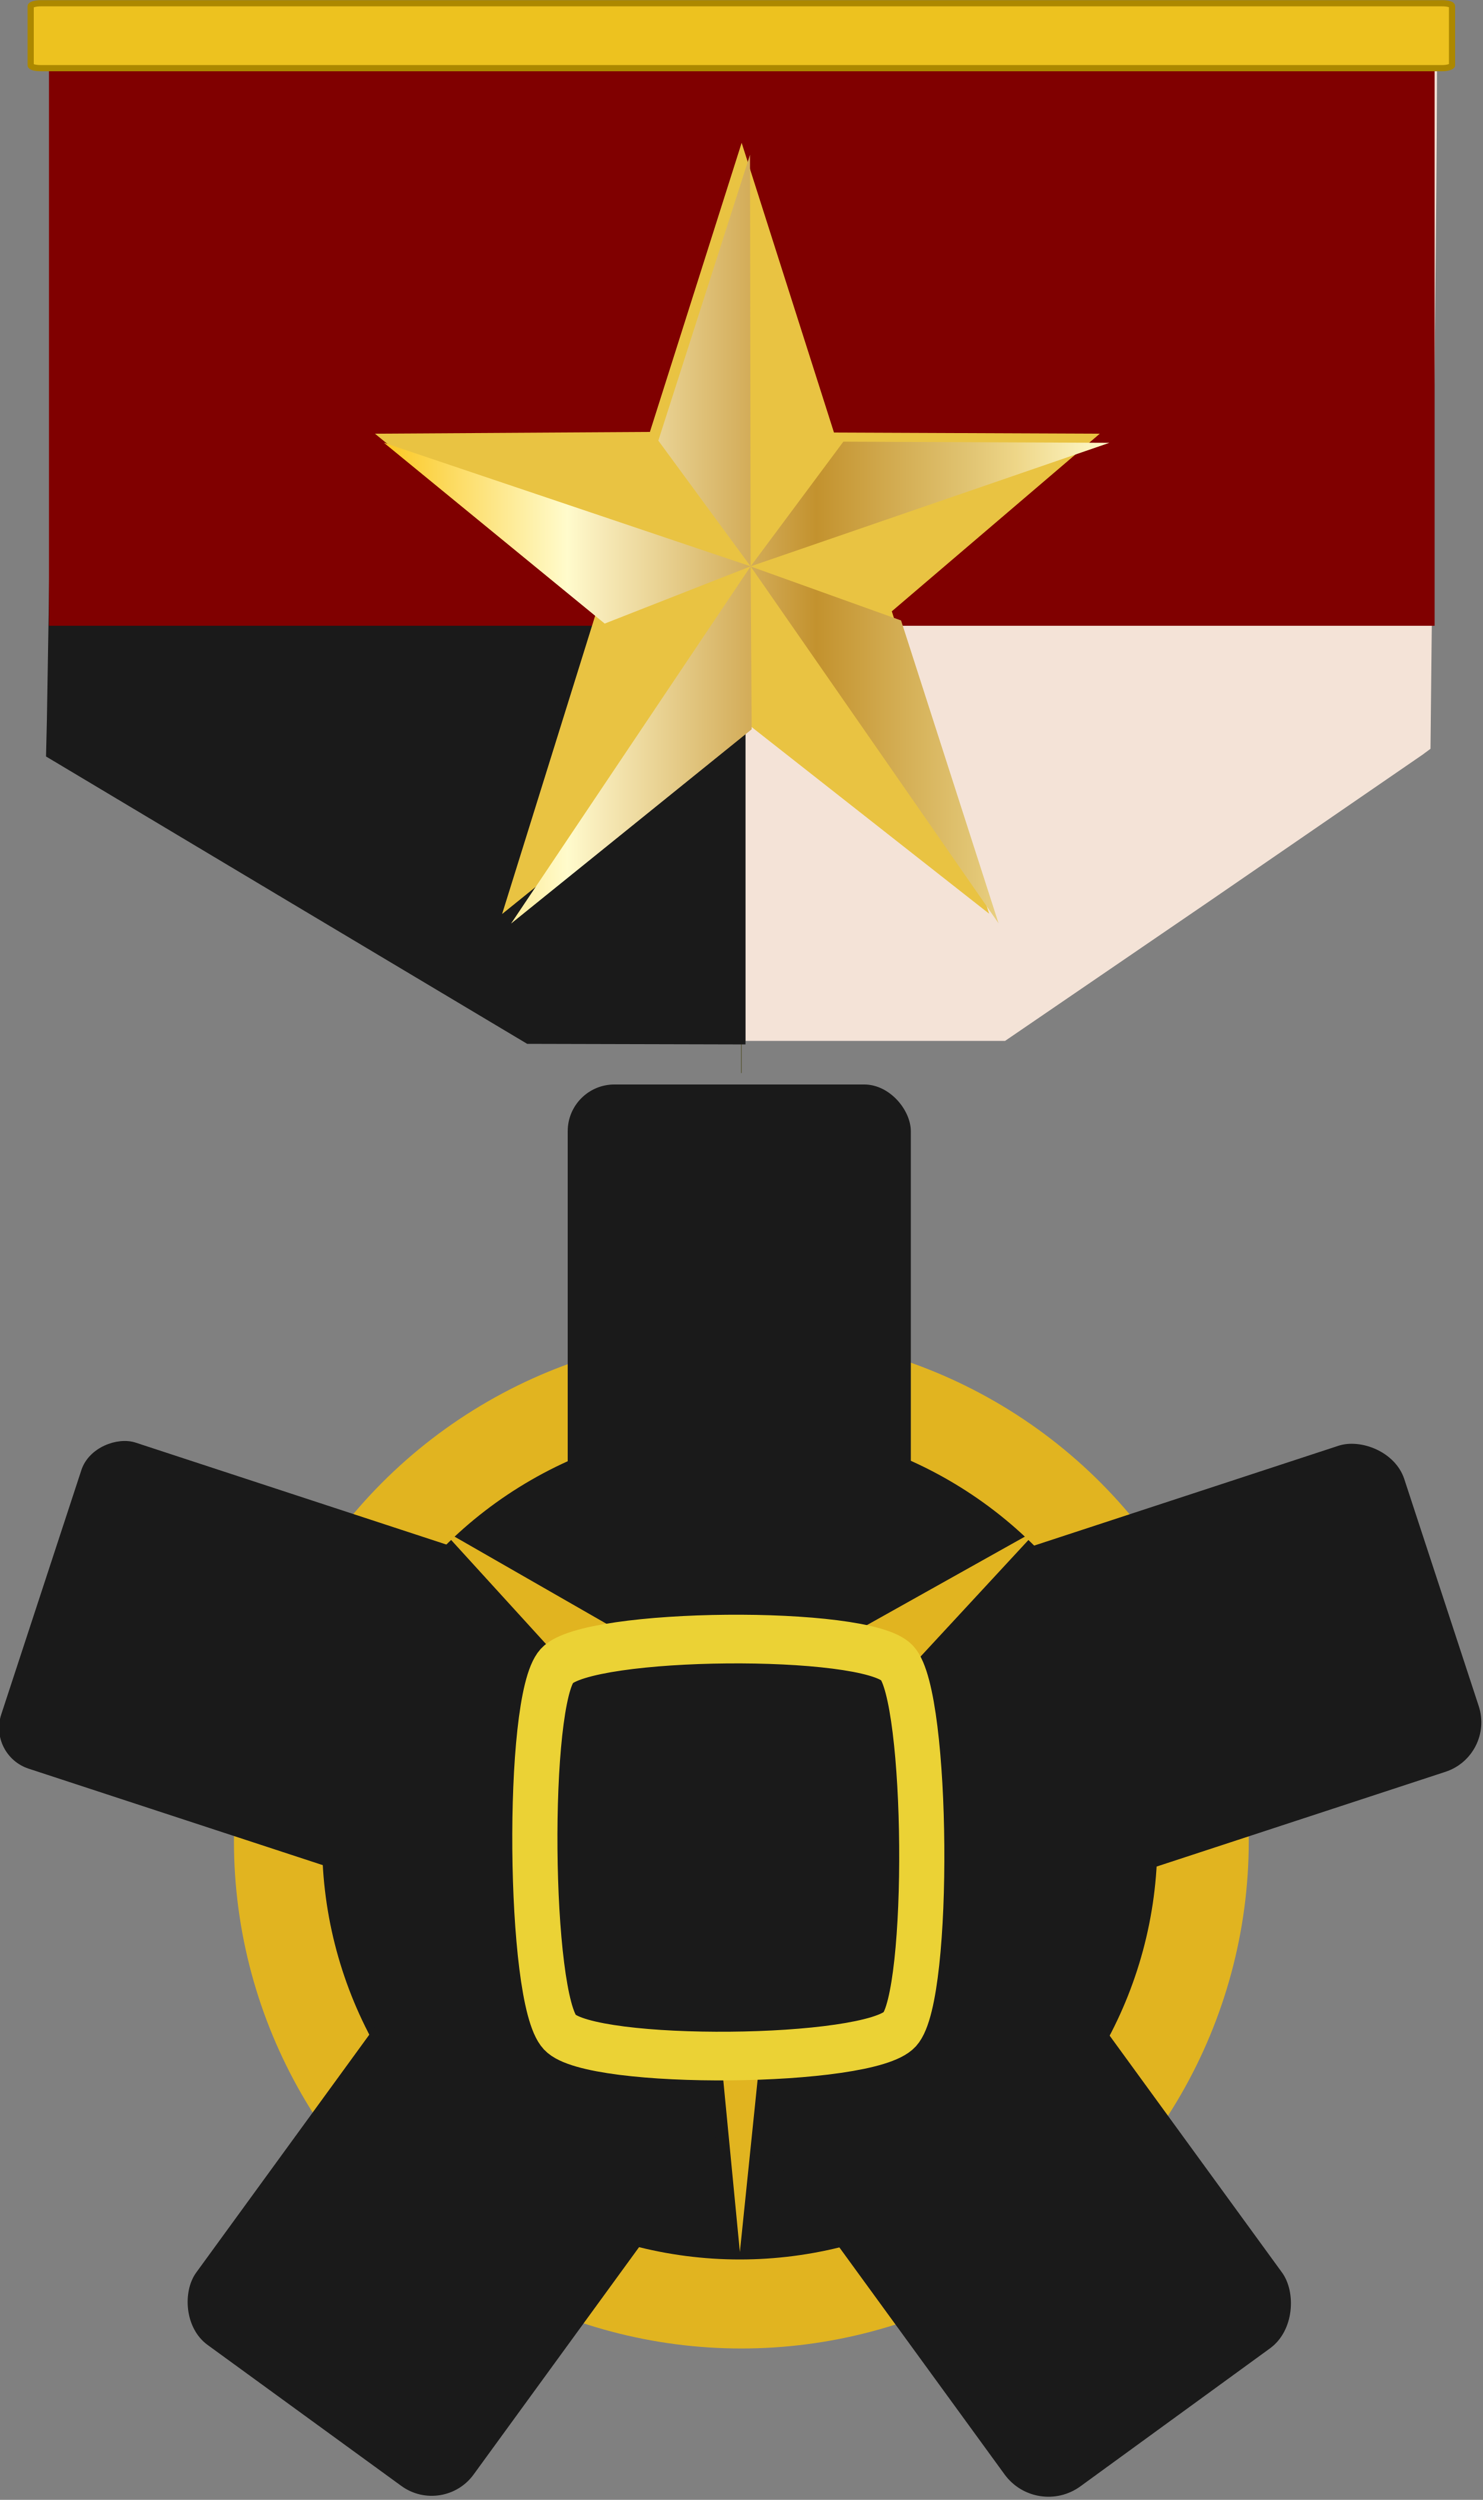 <svg xmlns="http://www.w3.org/2000/svg" xmlns:xlink="http://www.w3.org/1999/xlink" viewBox="0 0 5.027 8.473"><rect x="0" y="0" width="5.027" height="8.473" fill="#808080" stroke="none"/><defs><linearGradient xlink:href="#a" id="f" gradientUnits="userSpaceOnUse" x1="113.505" y1="72.665" x2="120.633" y2="72.665" gradientTransform="translate(-18.524 37.059)"/><radialGradient gradientUnits="userSpaceOnUse" r="29.031" cy="106.312" cx="48.095" id="a"><stop offset="0.006" stop-color="#fbc926"/><stop offset="0.253" stop-color="#fffbcc"/><stop offset="0.299" stop-color="#f7eab8"/><stop offset="0.39" stop-color="#e7cf8e"/><stop offset="0.516" stop-color="#d1a954"/><stop offset="0.596" stop-color="#c3922e"/><stop offset="0.814" stop-color="#e2c675"/><stop offset="0.871" stop-color="#eed688"/><stop offset="1" stop-color="#fffbcc"/></radialGradient><linearGradient xlink:href="#a" id="b" gradientUnits="userSpaceOnUse" gradientTransform="translate(-18.524 37.059)" x1="113.505" y1="72.665" x2="120.633" y2="72.665"/><linearGradient xlink:href="#a" id="c" gradientUnits="userSpaceOnUse" gradientTransform="translate(-18.524 37.059)" x1="113.505" y1="72.665" x2="120.633" y2="72.665"/><linearGradient xlink:href="#a" id="d" gradientUnits="userSpaceOnUse" gradientTransform="translate(-18.524 37.059)" x1="113.505" y1="72.665" x2="120.633" y2="72.665"/><linearGradient xlink:href="#a" id="e" gradientUnits="userSpaceOnUse" gradientTransform="translate(-18.524 37.059)" x1="113.505" y1="72.665" x2="120.633" y2="72.665"/></defs><g transform="translate(-107.37 -177.313)"><circle r="1.72" cy="183.553" cx="109.883" fill="#e1b420" fill-rule="evenodd"/><g transform="translate(-12.936 -11.928) scale(1.07)" fill="#1a1a1a"><circle r="1.323" cy="182.695" cx="114.779"/><g transform="translate(9.72 .193)" fill-rule="evenodd"><rect width="1.087" height="1.597" x="104.514" y="180.103" ry="0.148"/><rect width="1.087" height="1.597" x="-141.155" y="154.353" ry="0.136" transform="rotate(-71.842)"/><rect width="1.087" height="1.597" x="-206.64" y="-45.311" ry="0.165" transform="scale(-1 1) rotate(-71.842)"/><rect width="1.087" height="1.597" x="-192.83" y="-88.028" ry="0.164" transform="rotate(-143.956)"/><rect width="1.087" height="1.597" x="-22.939" y="-211.668" ry="0.172" transform="scale(1 -1) rotate(36.044)"/></g></g><path d="M108.865 182.495l.402.441c.006-.015.012-.036.019-.044.022-.025.088-.043.17-.058zm2.026 0l-.6.336c.07.013.128.029.148.05.012.012.021.04.03.07zm-.937 1.713a3.587 3.587 0 0 1-.147.003l.071.735z" fill="#e1b420"/><path d="M110.683 184.284c-.146.148-1.448.159-1.596.013-.148-.145-.16-1.448-.014-1.596.146-.148 1.449-.159 1.597-.013.147.145.158 1.448.013 1.596z" transform="matrix(.722 0 0 .778 30.507 40.818)" fill="none" stroke="#ebd235" stroke-width=".212"/><path d="M109.883 180.95v-3.498" fill="none" stroke="#4f4e26" stroke-width=".002"/><g stroke="#4f4e26" stroke-width="0" stroke-linecap="round" stroke-linejoin="round"><path d="M109.896 179.116v-1.725l1.17.004c.643.002 1.172.007 1.174.01.003.004 0 .555-.008 1.226l-.013 1.22-.027.02-.72.495-.695.475h-.88z" fill="#f4e3d7"/><path d="M108.341 180.364l-.815-.487.003-.125.02-1.209c.01-.595.021-1.1.024-1.123l.006-.04h1c.55 0 1.07.003 1.158.007l.16.008v3.458l-.37-.001-.37-.001z" fill="#1a1a1a"/></g><rect ry="0" y="177.382" x="107.536" height="2.052" width="4.697" fill="maroon" fill-rule="evenodd"/><path d="M107.508 177.324h4.75c.02 0 .034.004.034.01v.2c0 .005-.015.01-.033.01h-4.751c-.019 0-.034-.004-.034-.01v-.2c0-.005.015-.01.034-.01z" fill="#edc21f" stroke="#ac8800" stroke-width=".021" stroke-linecap="square"/><g><path d="M109.573 178.777l.311-.98.313.982.901.004-.705.602.33 1.025-.836-.657-.815.658.317-1.016-.748-.612z" fill="#e9c342" fill-rule="evenodd"/><path d="M98.594 111.367l-2.364 1.68 2.354-3.089z" fill="url(#b)" transform="matrix(.345 0 0 .392 75.903 136.129)"/><path d="M98.584 109.958l-1.434.495-2.17-1.564z" fill="url(#c)" transform="matrix(.345 0 0 .392 75.903 136.129)"/><path d="M98.584 109.959l-.907-1.088.901-2.472z" fill="url(#d)" transform="matrix(.345 0 0 .392 75.903 136.129)"/><path d="M99.495 108.88l2.614.01-3.525 1.068z" fill="url(#e)" transform="matrix(.345 0 0 .392 75.903 136.129)"/><path d="M100.062 110.426l.958 2.619-2.436-3.086z" fill="url(#f)" transform="matrix(.345 0 0 .392 75.903 136.129)"/></g></g></svg>